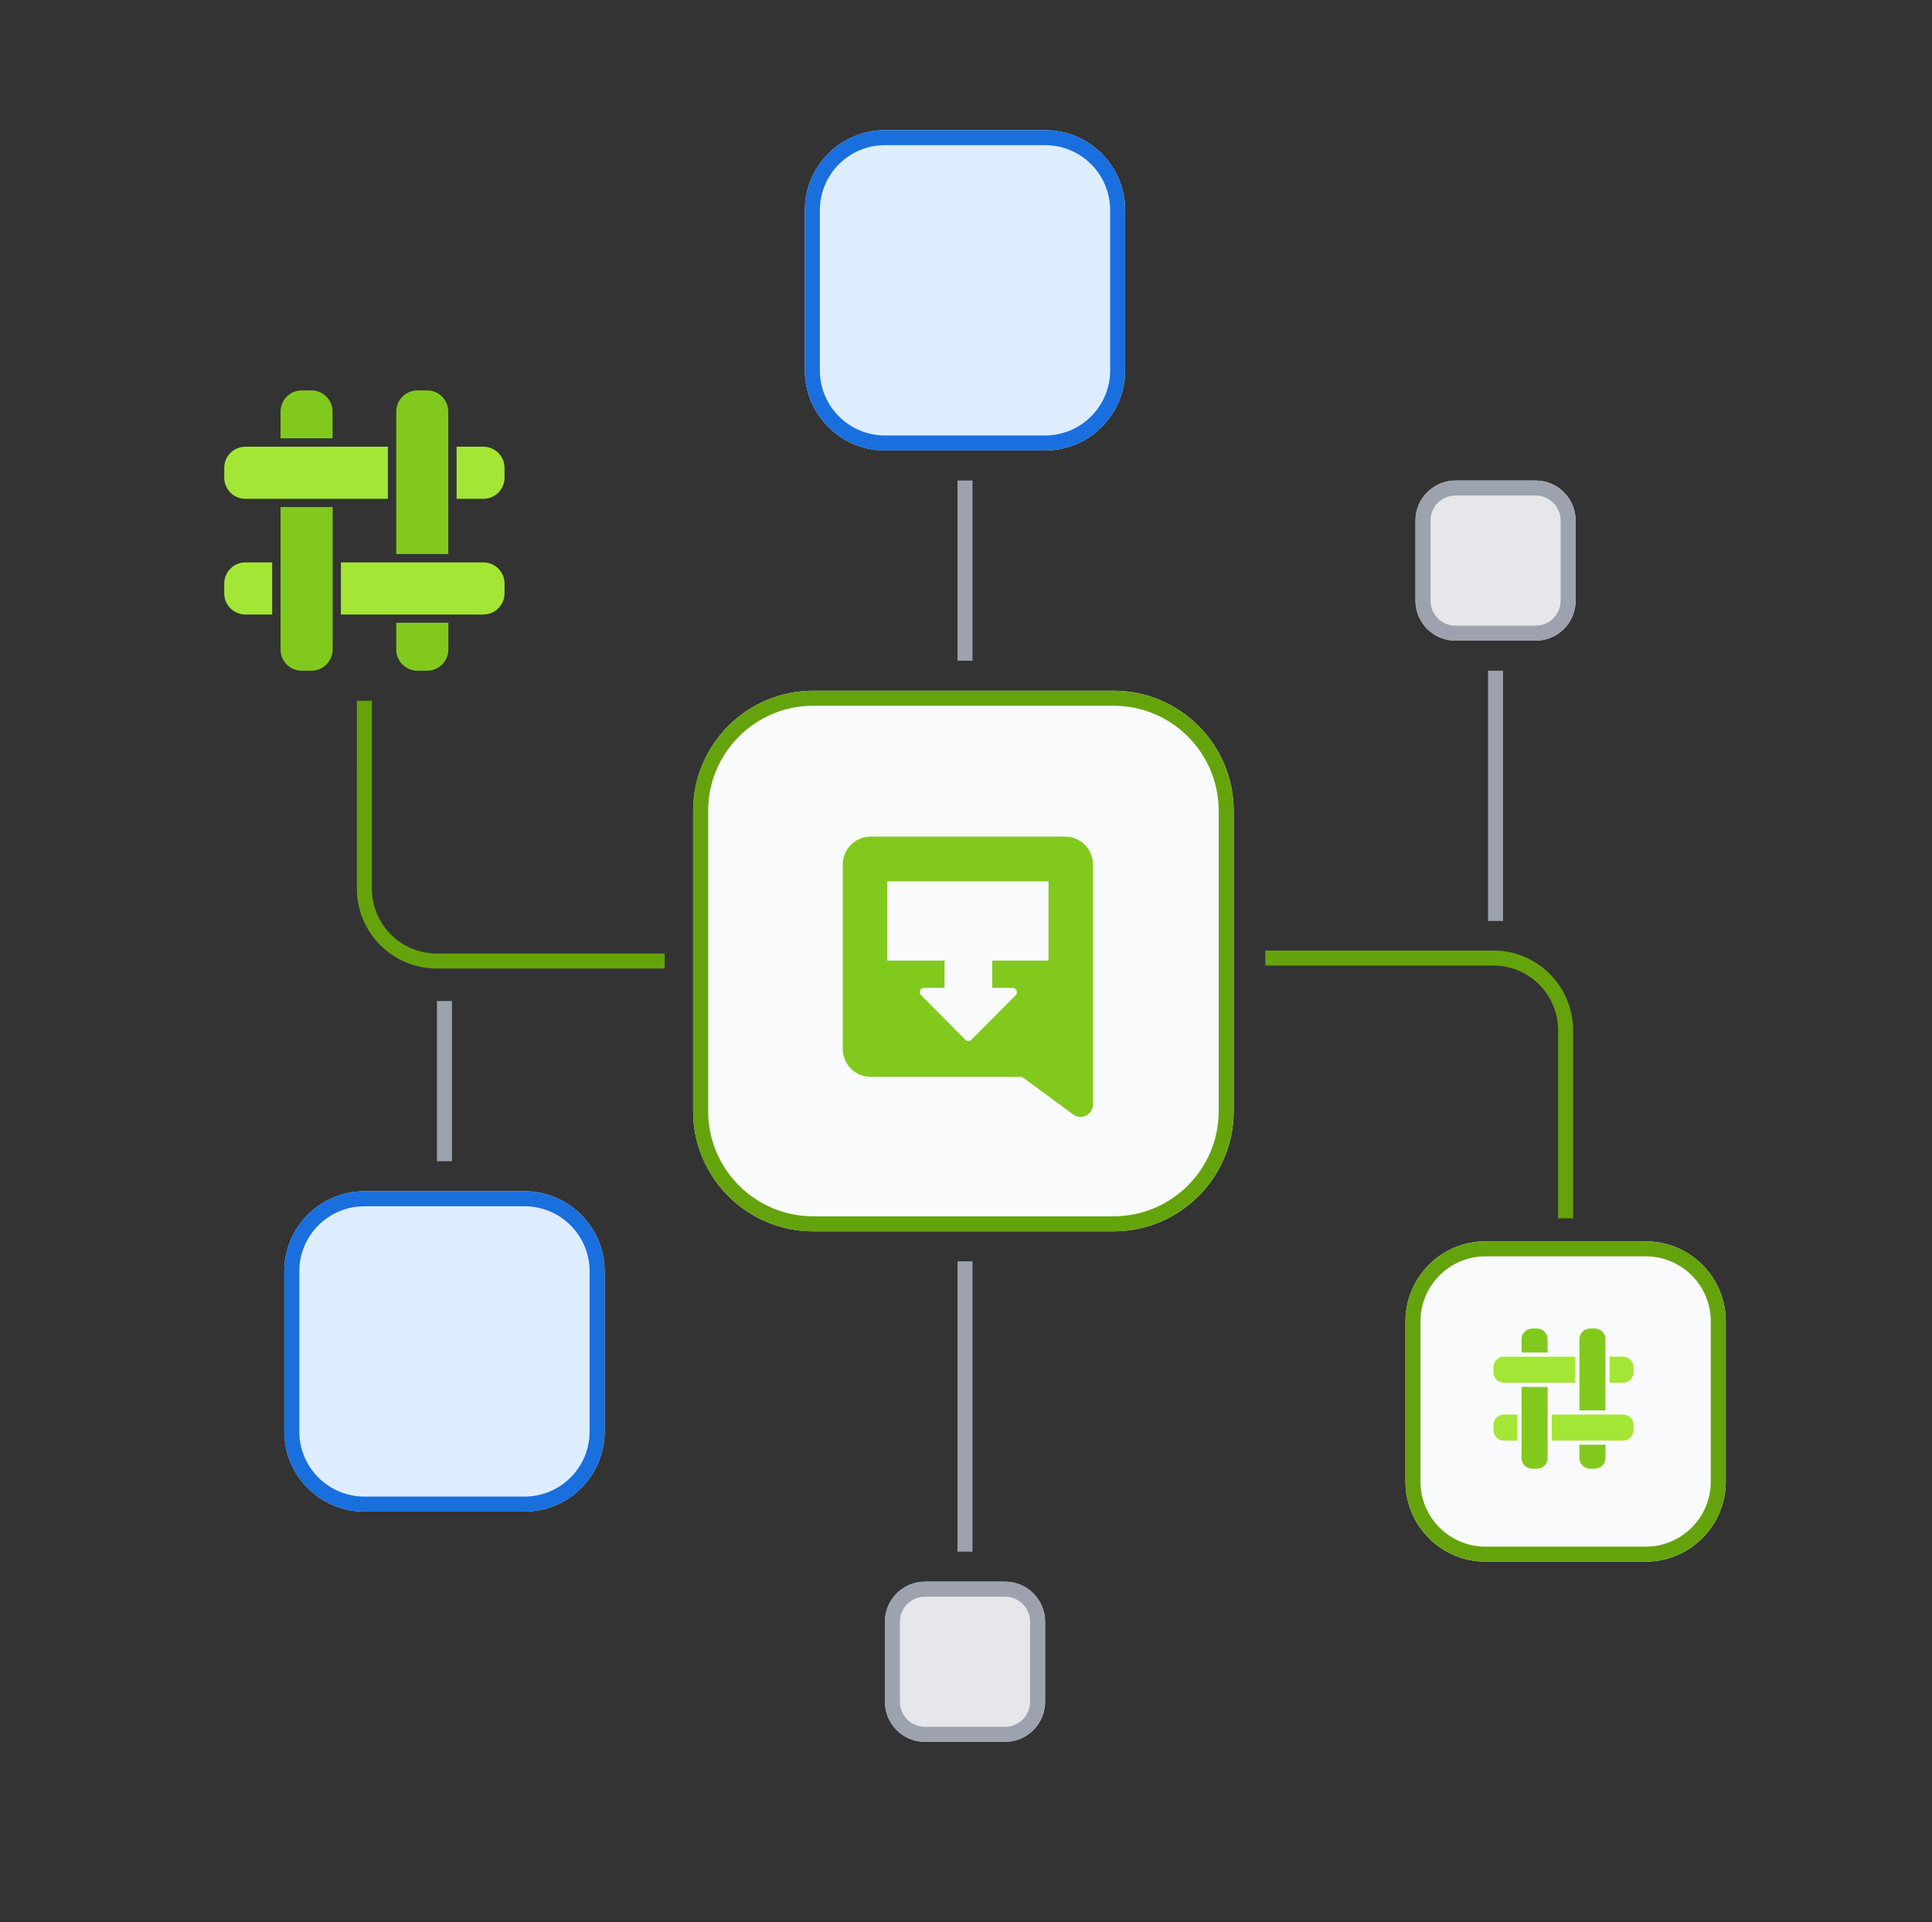 <svg width="193" height="192" viewBox="0 0 193 192" fill="none" xmlns="http://www.w3.org/2000/svg">
<rect x="0" y="0" width="193" height="192" fill="#333333" stroke="none"/>
<path d="M112.401 21C112.401 16.582 108.82 13 104.401 13H88.401C83.983 13 80.401 16.582 80.401 21V37C80.401 41.418 83.983 45 88.401 45H104.401C108.82 45 112.401 41.418 112.401 37V21Z" fill="#DDEDFE"/>
<path fill-rule="evenodd" clip-rule="evenodd" d="M88.401 14.5H104.401C107.991 14.5 110.901 17.41 110.901 21V37C110.901 40.59 107.991 43.5 104.401 43.5H88.401C84.811 43.5 81.901 40.59 81.901 37V21C81.901 17.41 84.811 14.5 88.401 14.5ZM104.401 13C108.82 13 112.401 16.582 112.401 21V37C112.401 41.418 108.82 45 104.401 45H88.401C83.983 45 80.401 41.418 80.401 37V21C80.401 16.582 83.983 13 88.401 13H104.401Z" fill="#196FDE"/>
<path d="M60.401 127C60.401 122.582 56.82 119 52.401 119H36.401C31.983 119 28.401 122.582 28.401 127V143C28.401 147.418 31.983 151 36.401 151H52.401C56.82 151 60.401 147.418 60.401 143V127Z" fill="#DDEDFE"/>
<path fill-rule="evenodd" clip-rule="evenodd" d="M36.401 120.5H52.401C55.991 120.5 58.901 123.41 58.901 127V143C58.901 146.59 55.991 149.5 52.401 149.5H36.401C32.812 149.5 29.901 146.59 29.901 143V127C29.901 123.41 32.812 120.5 36.401 120.5ZM52.401 119C56.82 119 60.401 122.582 60.401 127V143C60.401 147.418 56.82 151 52.401 151H36.401C31.983 151 28.401 147.418 28.401 143V127C28.401 122.582 31.983 119 36.401 119H52.401Z" fill="#196FDE"/>
<path fill-rule="evenodd" clip-rule="evenodd" d="M43.651 116L43.651 100L45.151 100L45.151 116L43.651 116Z" fill="#9CA3AF"/>
<path fill-rule="evenodd" clip-rule="evenodd" d="M95.651 66L95.651 48L97.151 48L97.151 66L95.651 66Z" fill="#9CA3AF"/>
<path fill-rule="evenodd" clip-rule="evenodd" d="M95.651 155L95.651 126L97.151 126L97.151 155L95.651 155Z" fill="#9CA3AF"/>
<path fill-rule="evenodd" clip-rule="evenodd" d="M150.151 67V92H148.651V67H150.151Z" fill="#9CA3AF"/>
<path fill-rule="evenodd" clip-rule="evenodd" d="M149.171 96.451H126.401V94.951H149.171C153.579 94.951 157.151 98.524 157.151 102.931L157.151 121.701L155.651 121.701L155.651 102.931C155.651 99.352 152.75 96.451 149.171 96.451Z" fill="#65A30D"/>
<path fill-rule="evenodd" clip-rule="evenodd" d="M43.631 95.25L66.401 95.25L66.401 96.75L43.631 96.75C39.224 96.75 35.651 93.177 35.651 88.77L35.652 70L37.152 70L37.151 88.77C37.151 92.349 40.053 95.25 43.631 95.25Z" fill="#65A30D"/>
<path d="M157.401 52C157.401 49.791 155.611 48 153.401 48H145.401C143.192 48 141.401 49.791 141.401 52V60C141.401 62.209 143.192 64 145.401 64H153.401C155.611 64 157.401 62.209 157.401 60V52Z" fill="#E5E7EB"/>
<path fill-rule="evenodd" clip-rule="evenodd" d="M145.401 49.5H153.401C154.782 49.5 155.901 50.619 155.901 52V60C155.901 61.381 154.782 62.5 153.401 62.5H145.401C144.021 62.5 142.901 61.381 142.901 60V52C142.901 50.619 144.021 49.5 145.401 49.5ZM153.401 48C155.611 48 157.401 49.791 157.401 52V60C157.401 62.209 155.611 64 153.401 64H145.401C143.192 64 141.401 62.209 141.401 60V52C141.401 49.791 143.192 48 145.401 48H153.401Z" fill="#9CA3AF"/>
<path d="M104.401 162C104.401 159.791 102.611 158 100.401 158H92.401C90.192 158 88.401 159.791 88.401 162V170C88.401 172.209 90.192 174 92.401 174H100.401C102.611 174 104.401 172.209 104.401 170V162Z" fill="#E5E7EB"/>
<path fill-rule="evenodd" clip-rule="evenodd" d="M92.401 159.5H100.401C101.782 159.5 102.901 160.619 102.901 162V170C102.901 171.381 101.782 172.5 100.401 172.5H92.401C91.021 172.5 89.901 171.381 89.901 170V162C89.901 160.619 91.021 159.5 92.401 159.5ZM100.401 158C102.611 158 104.401 159.791 104.401 162V170C104.401 172.209 102.611 174 100.401 174H92.401C90.192 174 88.401 172.209 88.401 170V162C88.401 159.791 90.192 158 92.401 158H100.401Z" fill="#9CA3AF"/>
<path d="M123.242 81C123.242 74.373 117.87 69 111.242 69H81.242C74.615 69 69.242 74.373 69.242 81V111C69.242 117.627 74.615 123 81.242 123H111.242C117.87 123 123.242 117.627 123.242 111V81Z" fill="#F9FAFB"/>
<path fill-rule="evenodd" clip-rule="evenodd" d="M81.242 70.5H111.242C117.041 70.5 121.742 75.201 121.742 81V111C121.742 116.799 117.041 121.5 111.242 121.5H81.242C75.443 121.5 70.742 116.799 70.742 111V81C70.742 75.201 75.443 70.5 81.242 70.5ZM111.242 69C117.87 69 123.242 74.373 123.242 81V111C123.242 117.627 117.87 123 111.242 123H81.242C74.615 123 69.242 117.627 69.242 111V81C69.242 74.373 74.615 69 81.242 69H111.242Z" fill="#65A30D"/>
<path fill-rule="evenodd" clip-rule="evenodd" d="M86.966 83.573H106.411C107.147 83.573 107.854 83.867 108.375 84.391C108.896 84.915 109.188 85.626 109.188 86.367L109.188 110.313C109.188 111.38 107.951 111.962 107.137 111.278L102.097 107.573H86.966C86.23 107.573 85.523 107.278 85.002 106.754C84.481 106.23 84.189 105.52 84.189 104.779V86.367C84.189 85.626 84.481 84.915 85.002 84.391C85.523 83.867 86.23 83.573 86.966 83.573ZM94.356 95.953H88.633V88.043H104.744V95.953H99.116V98.689H101.174C101.545 98.689 101.731 99.14 101.469 99.404L97.03 103.869C96.868 104.032 96.604 104.032 96.441 103.869L92.003 99.404C91.74 99.14 91.926 98.689 92.297 98.689H94.356V95.953Z" fill="#82C91E"/>
<path d="M172.401 132C172.401 127.582 168.82 124 164.401 124H148.401C143.983 124 140.401 127.582 140.401 132V148C140.401 152.418 143.983 156 148.401 156H164.401C168.82 156 172.401 152.418 172.401 148V132Z" fill="#F9FAFB"/>
<path fill-rule="evenodd" clip-rule="evenodd" d="M148.401 125.5H164.401C167.991 125.5 170.901 128.41 170.901 132V148C170.901 151.59 167.991 154.5 164.401 154.5H148.401C144.812 154.5 141.901 151.59 141.901 148V132C141.901 128.41 144.812 125.5 148.401 125.5ZM164.401 124C168.82 124 172.401 127.582 172.401 132V148C172.401 152.418 168.82 156 164.401 156H148.401C143.983 156 140.401 152.418 140.401 148V132C140.401 127.582 143.983 124 148.401 124H164.401Z" fill="#65A30D"/>
<path d="M152 138.541V145.66C152 146.238 152.471 146.714 153.055 146.714H153.549C154.127 146.714 154.604 146.238 154.604 145.66V138.541H152Z" fill="#82C91E"/>
<path d="M154.598 135.109V133.769C154.598 133.191 154.127 132.714 153.549 132.714H153.055C152.477 132.714 152 133.191 152 133.769V135.109H154.598Z" fill="#82C91E"/>
<path d="M160.377 140.888V133.769C160.377 133.191 159.906 132.714 159.328 132.714H158.834C158.256 132.714 157.779 133.191 157.779 133.769V140.888H160.377Z" fill="#82C91E"/>
<path d="M157.779 144.319V145.66C157.779 146.238 158.256 146.714 158.834 146.714H159.328C159.906 146.714 160.383 146.238 160.383 145.66V144.319H157.779Z" fill="#82C91E"/>
<path d="M151.583 141.305H150.243C149.665 141.305 149.188 141.775 149.188 142.359V142.854C149.188 143.431 149.659 143.908 150.243 143.908H151.583V141.305Z" fill="#A3E635"/>
<path d="M162.134 141.305H155.015V143.908H162.134C162.712 143.908 163.188 143.431 163.188 142.854V142.359C163.188 141.775 162.712 141.305 162.134 141.305Z" fill="#A3E635"/>
<path d="M157.362 135.526H150.243C149.665 135.526 149.188 135.997 149.188 136.58V137.075C149.188 137.653 149.659 138.129 150.243 138.129H157.362V135.526Z" fill="#A3E635"/>
<path d="M162.134 135.526H160.794V138.129H162.134C162.712 138.129 163.188 137.659 163.188 137.075V136.58C163.188 135.997 162.712 135.526 162.134 135.526Z" fill="#A3E635"/>
<path d="M28.025 50.653V64.891C28.025 66.047 28.967 67 30.134 67H31.123C32.279 67 33.232 66.047 33.232 64.891V50.653H28.025Z" fill="#82C91E"/>
<path d="M33.22 43.79V41.109C33.22 39.953 32.279 39 31.123 39H30.134C28.979 39 28.025 39.953 28.025 41.109V43.79H33.22Z" fill="#82C91E"/>
<path d="M44.778 55.347V41.109C44.778 39.953 43.836 39 42.681 39H41.692C40.536 39 39.583 39.953 39.583 41.109V55.347H44.778Z" fill="#82C91E"/>
<path d="M39.583 62.21V64.891C39.583 66.047 40.536 67 41.692 67H42.681C43.836 67 44.79 66.047 44.79 64.891V62.21H39.583Z" fill="#82C91E"/>
<path d="M27.191 56.181H24.51C23.355 56.181 22.401 57.122 22.401 58.289V59.278C22.401 60.434 23.343 61.387 24.51 61.387H27.191V56.181Z" fill="#A3E635"/>
<path d="M48.292 56.181H34.054V61.387H48.292C49.448 61.387 50.401 60.434 50.401 59.278V58.289C50.401 57.122 49.448 56.181 48.292 56.181Z" fill="#A3E635"/>
<path d="M38.749 44.623H24.51C23.355 44.623 22.401 45.564 22.401 46.732V47.721C22.401 48.877 23.343 49.83 24.51 49.83H38.749V44.623Z" fill="#A3E635"/>
<path d="M48.292 44.623H45.612V49.83H48.292C49.448 49.83 50.401 48.889 50.401 47.721V46.732C50.401 45.564 49.448 44.623 48.292 44.623Z" fill="#A3E635"/>
</svg>
